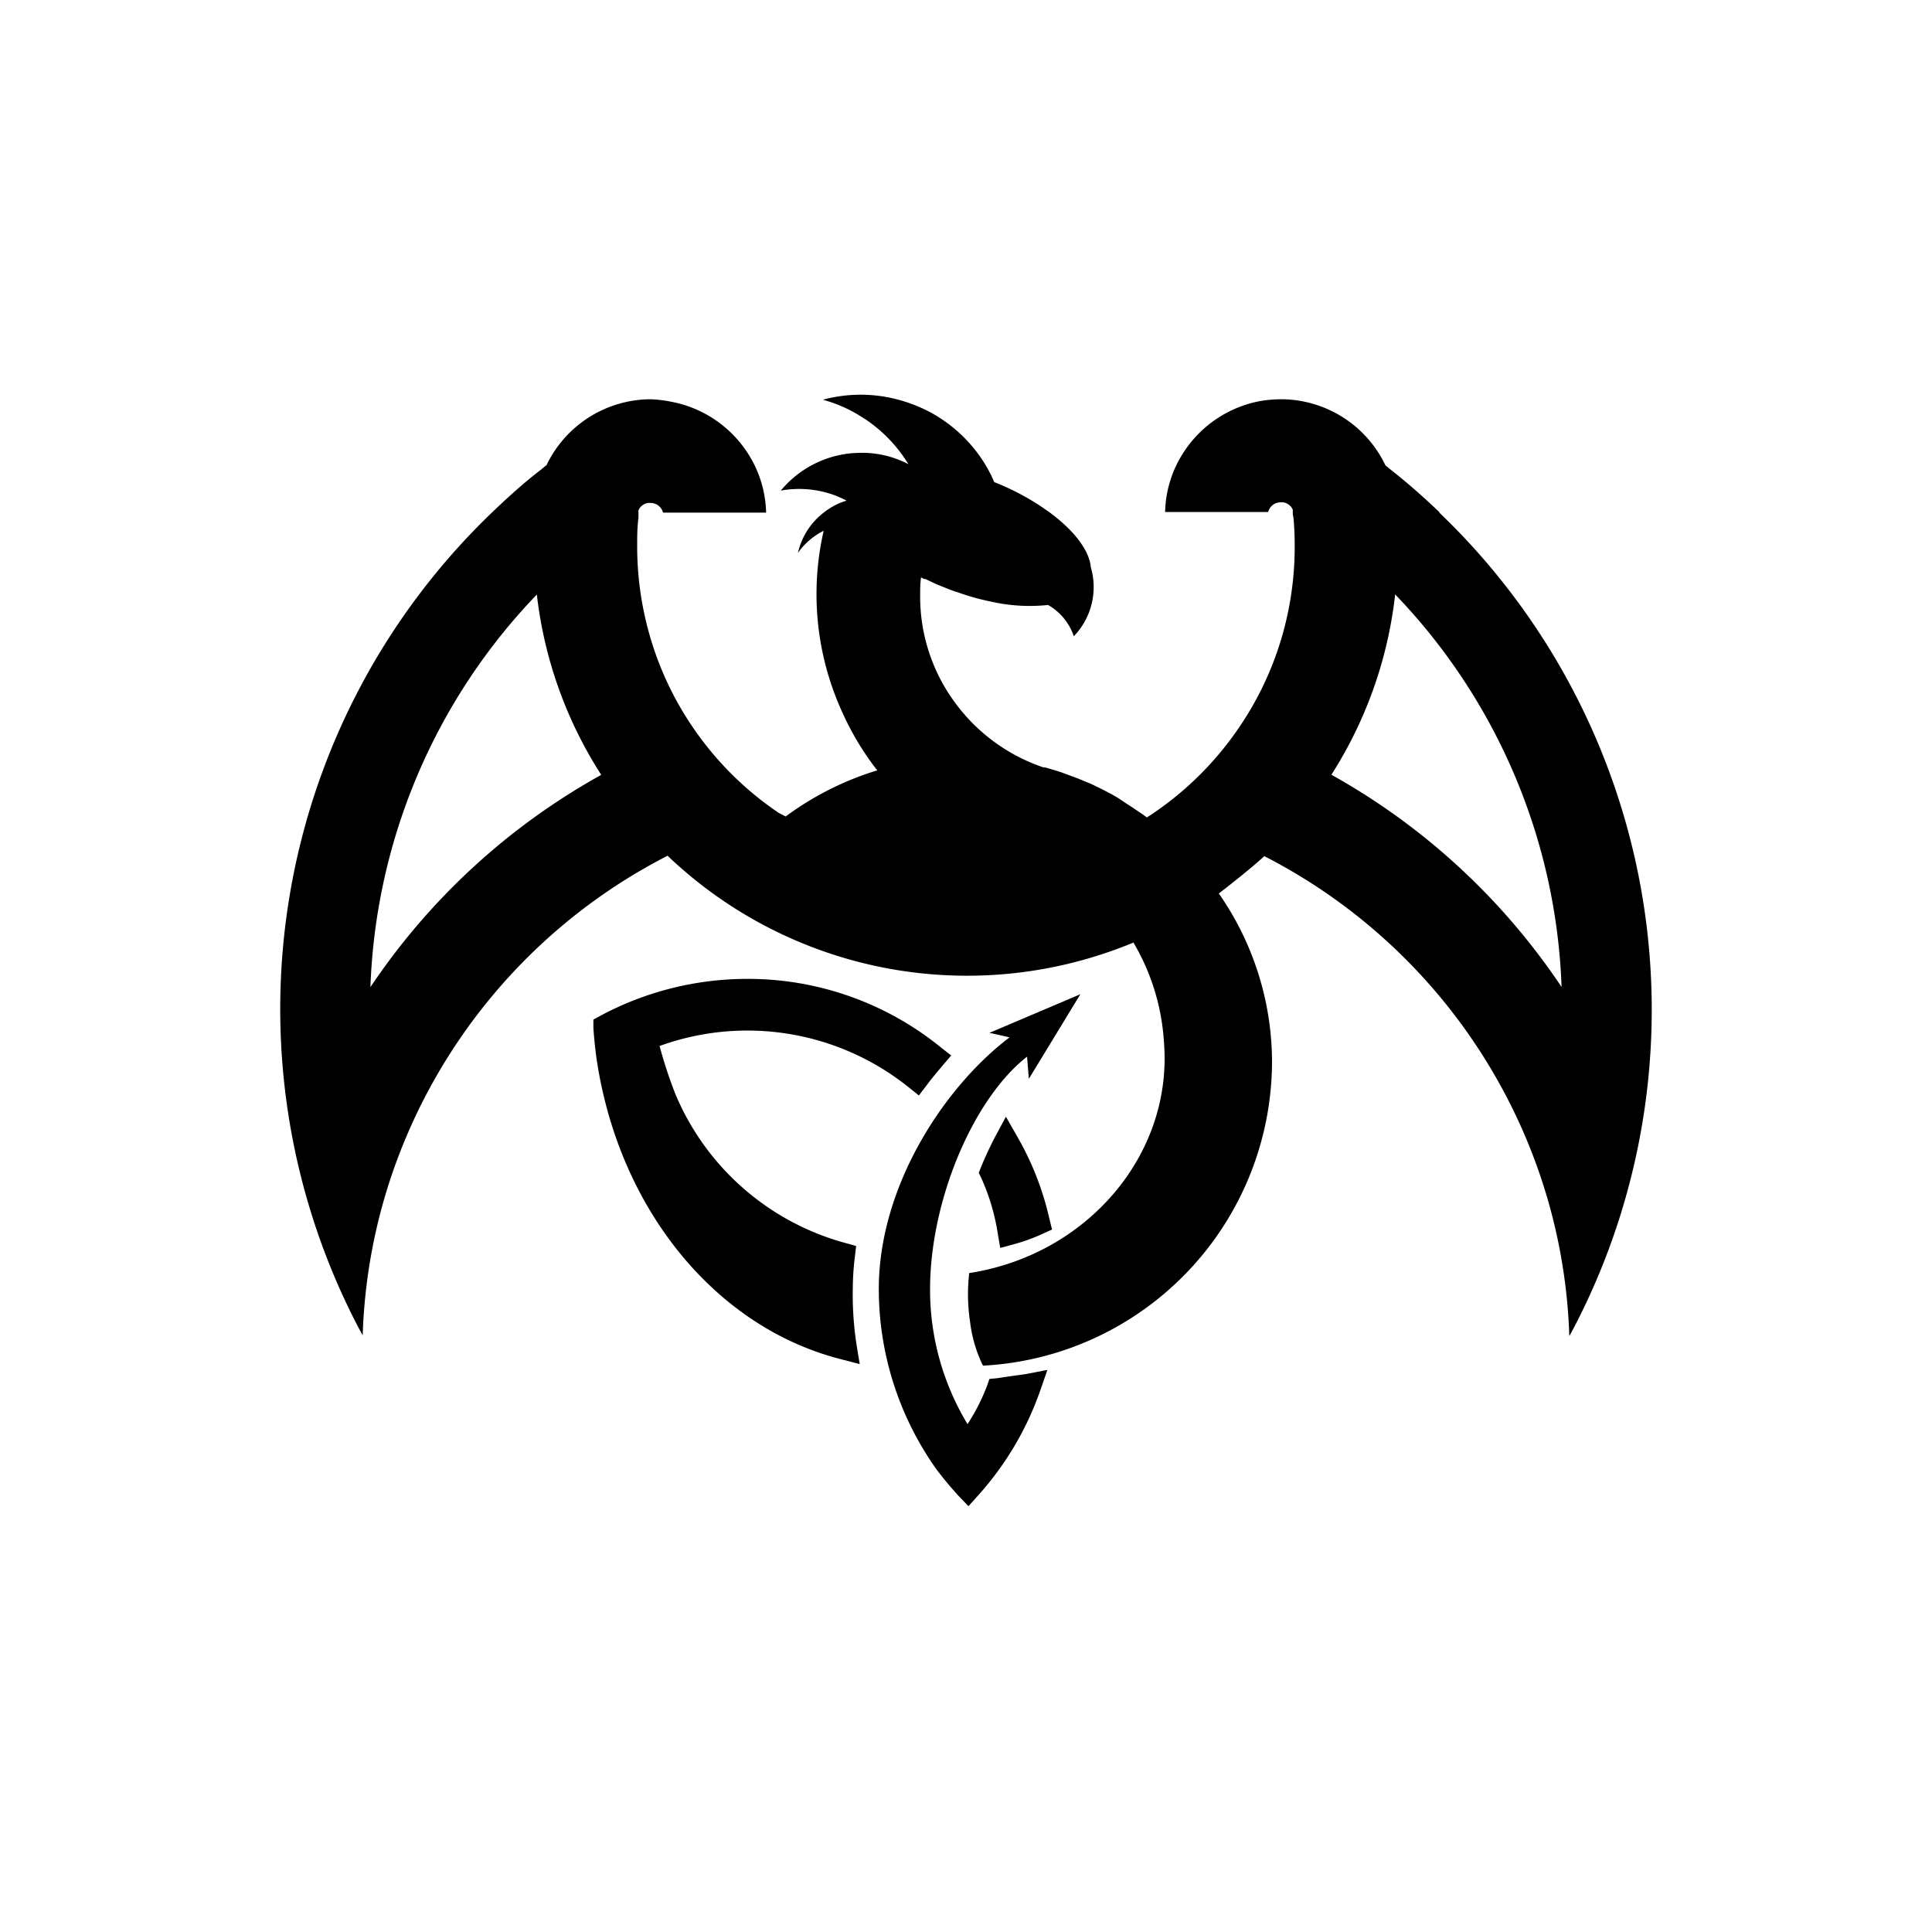 <svg xmlns="http://www.w3.org/2000/svg" viewBox="0 0 150 150"><title>thedragon-bold</title><g id="The_Dragon" data-name="The Dragon"><path d="M111.76,39.77c-1.21-1.16-2.47-2.27-3.78-3.3-.14-.12-.27-.23-.41-.33A9,9,0,0,0,99.66,31h-.21a9.66,9.66,0,0,0-1.62.14,9.07,9.07,0,0,0-5.91,3.94,8.83,8.83,0,0,0-1.46,4.67h8a1,1,0,0,1,1-.75l.17,0a1,1,0,0,1,.66.42h0l.08.15h0a.66.66,0,0,1,0,.14c0,.15,0,.3.05.45h0c.07.73.1,1.46.1,2.21A25,25,0,0,1,99.65,49,24.75,24.75,0,0,1,96,56.77a25,25,0,0,1-6.43,6.35l-.53.35a5.74,5.74,0,0,0-.5-.36L88,62.74h0l-.59-.38L86.88,62c-.23-.14-.47-.28-.72-.41s-.48-.26-.73-.38-.5-.25-.75-.36L84,60.57c-.28-.12-.57-.23-.85-.33s-.48-.18-.73-.27l-.56-.18-.73-.21-.12,0a14.11,14.11,0,0,1-7.3-5.66,1.3,1.3,0,0,1-.1-.15,13.87,13.87,0,0,1-2.17-7.48c0-.49,0-1,.07-1.46l.24.12a.18.18,0,0,0,.09,0l.89.42.9.36a7.84,7.84,0,0,0,.77.27,18.2,18.2,0,0,0,2.55.71,13.48,13.48,0,0,0,4.42.26,4.4,4.4,0,0,1,2,2.43A5.5,5.5,0,0,0,84.68,44a.11.11,0,0,0,0-.07c-.18-1.32-1.39-2.84-3.26-4.2a19.38,19.38,0,0,0-4.23-2.3,10.14,10.14,0,0,0-.94-1.75A11.27,11.27,0,0,0,72,31.89,11.87,11.87,0,0,0,69.62,31a11.22,11.22,0,0,0-4.77-.18,7.3,7.3,0,0,0-.95.22,10.83,10.83,0,0,1,3.17,1.44h0a8.68,8.68,0,0,1,.79.56,11.29,11.29,0,0,1,2.67,3,7.79,7.79,0,0,0-4.09-.87,7.07,7.07,0,0,0-1,.11,8.09,8.09,0,0,0-4.82,2.81h0a8,8,0,0,1,4.23.38c.3.12.59.25.88.4a5,5,0,0,0-1.22.54,5.58,5.58,0,0,0-.56.39,5.48,5.48,0,0,0-2,3.13,5.36,5.36,0,0,1,2-1.72A22,22,0,0,0,64.85,54q.25.66.54,1.29A22,22,0,0,0,68,59.67a1.34,1.34,0,0,1,.11.14A23.47,23.47,0,0,0,61,63.39l-.53-.27A25,25,0,0,1,54,56.77,24.75,24.75,0,0,1,50.35,49a25,25,0,0,1-.88-6.58c0-.75,0-1.48.1-2.21h0c0-.15,0-.3,0-.45a.66.66,0,0,1,0-.14h0l.08-.15h0a1,1,0,0,1,.66-.42l.17,0a1,1,0,0,1,1,.75h8a8.83,8.83,0,0,0-1.46-4.67,9.07,9.07,0,0,0-5.91-3.94A9.66,9.66,0,0,0,50.55,31h-.21a9,9,0,0,0-7.91,5.12c-.14.1-.27.21-.41.33-1.31,1-2.57,2.14-3.78,3.3a53.41,53.41,0,0,0-10.7,62.76c.2.39.4.78.62,1.16a43,43,0,0,1,2.32-12.64A43.63,43.63,0,0,1,51.83,66.44,33.68,33.68,0,0,0,88,73.18a17.24,17.24,0,0,1,2.37,7.75c.7,8.74-6,16.51-15.12,17.91a14.27,14.27,0,0,0,.07,3.81,10.46,10.46,0,0,0,1,3.38A23.69,23.69,0,0,0,98.76,82.37a22.94,22.94,0,0,0-4.13-13c.56-.43,2.57-2,3.53-2.9a43.67,43.67,0,0,1,21.36,24.62,43,43,0,0,1,2.32,12.64c.22-.38.42-.77.62-1.16a53.42,53.42,0,0,0-10.7-62.76Zm-83,36.87A46.31,46.31,0,0,1,41.68,46.16a32.77,32.77,0,0,0,5,14A51.84,51.84,0,0,0,28.76,76.64Zm74.61-16.49a32.77,32.77,0,0,0,4.95-14,46.31,46.31,0,0,1,12.92,30.48A51.84,51.84,0,0,0,103.37,60.15Z"/><path d="M66.21,100.06a21.16,21.16,0,0,1,.16-2.47l.1-.85-.82-.23A20,20,0,0,1,52.46,85a34.38,34.38,0,0,1-1.25-3.79,20,20,0,0,1,19.33,3.2l.8.64.62-.81c.39-.53.8-1,1.22-1.51l.67-.78L73,81.28A23.74,23.74,0,0,0,58,76a24.16,24.16,0,0,0-11.36,2.85l-.57.31,0,.65c.08,1.1.18,2,.32,2.86,1.85,11.42,9.26,20.39,18.87,22.85l1.49.39-.25-1.52A25.55,25.55,0,0,1,66.21,100.06Z"/><path d="M78.1,86.7l-.86,1.6c-.38.73-.75,1.52-1.09,2.35l-.16.41.19.39a16.45,16.45,0,0,1,1.29,4.35l.19,1.09,1.06-.29a13.58,13.58,0,0,0,2.21-.8l.75-.34-.22-.9A22.81,22.81,0,0,0,79,88.28Z"/><path d="M77.45,107l-.63.06-.21.6a15.94,15.94,0,0,1-1.49,2.91,20.15,20.15,0,0,1-2.91-10.47c0-6.88,3.34-14.79,7.53-18.06l.14,1.72,4-6.57-7.06,3,1.56.35c-5.16,3.92-10.15,11.64-10.15,19.53a24.16,24.16,0,0,0,4.47,14c.86,1.15,1.71,2.05,1.74,2.09l.75.78.72-.8A24,24,0,0,0,80.75,108l.57-1.64-1.71.33C78.94,106.78,78.21,106.88,77.45,107Zm2.19-26.14v0l0,0Z"/></g></svg>